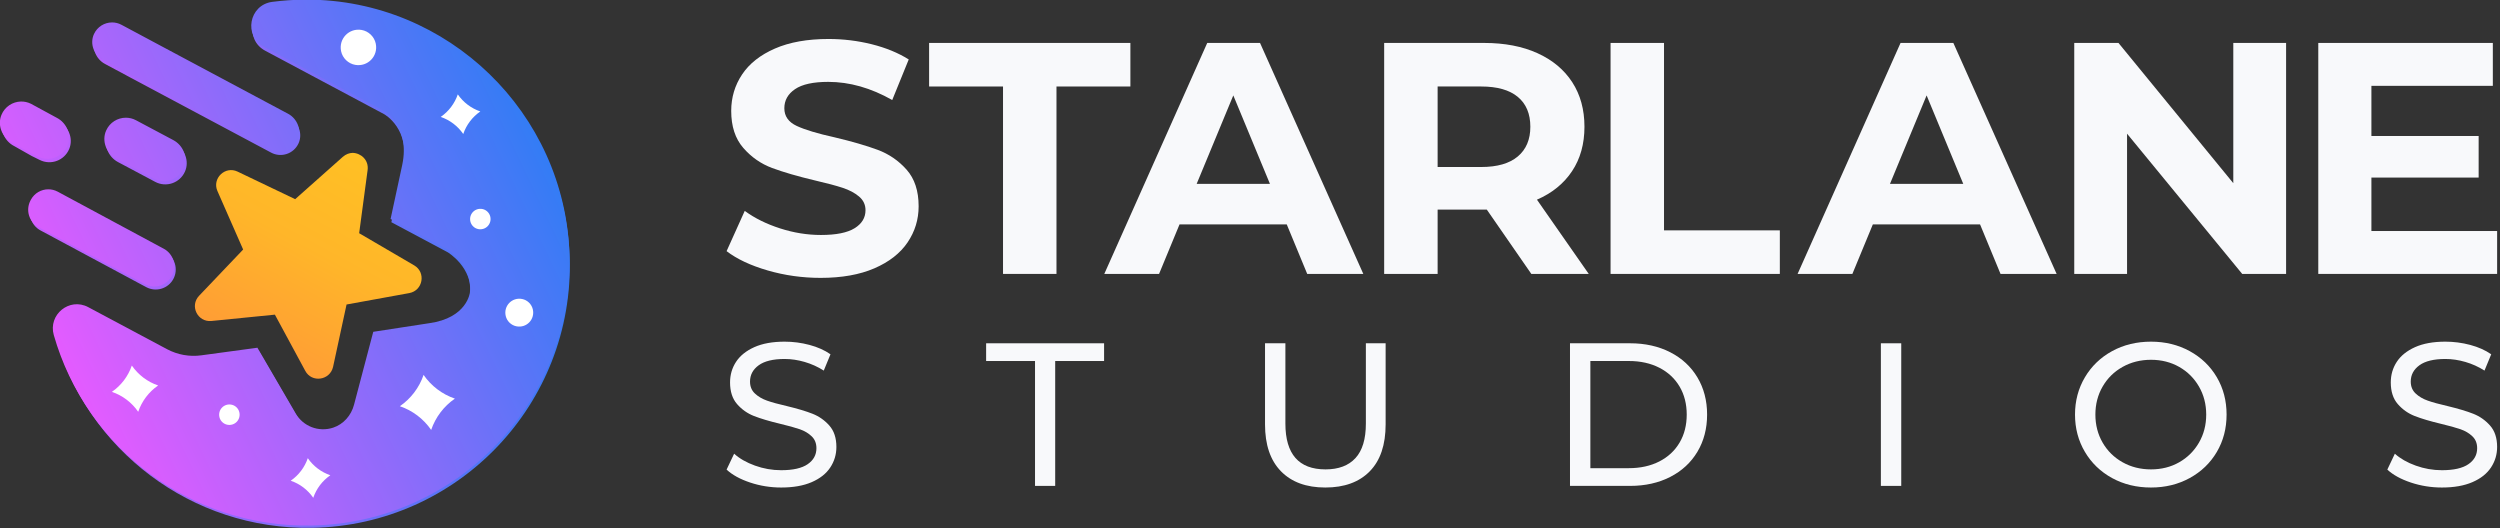 <?xml version="1.0" encoding="UTF-8" standalone="no"?>
<!DOCTYPE svg PUBLIC "-//W3C//DTD SVG 1.1//EN" "http://www.w3.org/Graphics/SVG/1.1/DTD/svg11.dtd">
<svg width="100%" height="100%" viewBox="0 0 833 176" version="1.1" xmlns="http://www.w3.org/2000/svg" xmlns:xlink="http://www.w3.org/1999/xlink" xml:space="preserve" xmlns:serif="http://www.serif.com/" style="fill-rule:evenodd;clip-rule:evenodd;stroke-linejoin:round;stroke-miterlimit:2;">
    <rect x="0" y="0" width="833" height="176" fill="#333333" stroke="none"/>
    <g transform="matrix(1,0,0,1,-178.802,-539.057)">
        <g transform="matrix(1,0,0,1,595.225,0)">
            <g transform="matrix(1,0,0,1,-596.297,2.308)">
                <path d="M181.015,576.183C182.149,573.469 184.713,571.854 187.418,571.772C188.556,571.737 189.721,571.975 190.813,572.517L199.275,577.113C202.695,578.806 204.403,582.864 202.935,586.385C201.326,590.244 196.827,591.886 193.14,590.061L190.428,588.719L184.665,585.458C181.248,583.761 179.544,579.703 181.015,576.183ZM281.647,537.925C281.901,537.923 282.148,537.922 282.401,537.922C329.311,537.925 368.228,575.549 369.694,622.524C371.218,671.298 332.577,711.753 283.941,712.621C243.514,713.344 209.017,686.484 198.397,649.372C196.449,642.567 203.582,636.742 209.828,640.073L236.028,654.047C239.506,655.902 243.48,656.616 247.387,656.086L265.999,653.561L265.987,653.475L266.034,653.556L278.766,675.416C281.235,679.654 286.362,681.701 291.196,680.113C294.651,678.978 297.204,676.029 298.131,672.513L304.528,648.246L304.531,648.269L323.066,645.417C335.745,643.688 336.632,635.203 336.632,635.203C337.542,625.798 329.019,620.785 329.019,620.785L310.277,610.789L314.137,592.88C316.954,579.638 307.805,574.759 307.805,574.759L296.359,568.654L287.641,564.005L268.226,553.643C261.366,549.98 263.247,539.674 270.959,538.665C274.459,538.207 278.025,537.956 281.647,537.925ZM211.74,549.357C212.869,546.901 215.272,545.493 217.761,545.493C218.813,545.493 219.881,545.744 220.874,546.275L233.374,552.959L265.709,570.223L276.215,575.826C279.336,577.491 280.818,581.306 279.344,584.521C277.744,588.013 273.563,589.388 270.224,587.608L259.491,581.883L241.53,572.302L222.18,561.982L222.184,561.978L214.864,558.064C211.741,556.395 210.26,552.574 211.74,549.357ZM215.807,581.361C217.023,578.683 219.635,577.146 222.341,577.146C223.48,577.146 224.637,577.419 225.712,577.994L235.655,583.282L238.108,584.589C241.475,586.385 243.059,590.493 241.485,593.968C239.759,597.776 235.212,599.281 231.583,597.345L228.913,595.921L219.174,590.742C215.81,588.943 214.23,584.835 215.807,581.361ZM190.773,604.413C191.959,602.193 194.234,600.93 196.586,600.93C197.632,600.93 198.694,601.18 199.681,601.707L233.55,619.93L234.896,620.648C238.15,622.381 239.382,626.426 237.649,629.68C235.915,632.934 231.871,634.166 228.616,632.432L227.271,631.716L193.369,613.525C190.162,611.813 188.951,607.824 190.664,604.617L190.773,604.413Z" style="fill:url(#_Linear1);"/>
            </g>
        </g>
        <g transform="matrix(1,0,0,1,595.225,0)">
            <g transform="matrix(1,0,0,1,-160.634,554.52)">
                <path d="M0,74.651C-5.681,73.001 -10.244,70.858 -13.688,68.219L-7.641,54.806C-4.343,57.225 -0.423,59.168 4.123,60.633C8.666,62.1 13.21,62.832 17.755,62.832C22.813,62.832 26.551,62.081 28.97,60.578C31.389,59.076 32.598,57.079 32.598,54.586C32.598,52.755 31.883,51.233 30.454,50.024C29.025,48.814 27.192,47.843 24.957,47.11C22.72,46.378 19.697,45.571 15.886,44.691C10.022,43.3 5.222,41.907 1.484,40.513C-2.254,39.122 -5.461,36.885 -8.136,33.807C-10.813,30.728 -12.149,26.624 -12.149,21.493C-12.149,17.023 -10.94,12.973 -8.521,9.344C-6.102,5.716 -2.457,2.84 2.419,0.714C7.292,-1.411 13.248,-2.474 20.284,-2.474C25.194,-2.474 29.995,-1.887 34.687,-0.716C39.376,0.458 43.482,2.143 47.001,4.342L41.503,17.865C34.393,13.835 27.283,11.818 20.175,11.818C15.189,11.818 11.506,12.625 9.125,14.237C6.742,15.85 5.552,17.975 5.552,20.614C5.552,23.252 6.926,25.214 9.675,26.496C12.423,27.779 16.619,29.043 22.263,30.288C28.126,31.682 32.928,33.075 36.666,34.466C40.404,35.86 43.609,38.058 46.286,41.063C48.96,44.07 50.299,48.137 50.299,53.267C50.299,57.664 49.071,61.678 46.616,65.305C44.159,68.934 40.476,71.811 35.567,73.936C30.655,76.061 24.682,77.125 17.646,77.125C11.561,77.125 5.679,76.3 0,74.651" style="fill:rgb(248,249,251);fill-rule:nonzero;"/>
            </g>
        </g>
        <g transform="matrix(1,0,0,1,595.225,0)">
            <g transform="matrix(1,0,0,1,-82.215,615.812)">
                <path d="M0,-47.935L-24.627,-47.935L-24.627,-62.448L42.438,-62.448L42.438,-47.935L17.811,-47.935L17.811,14.513L0,14.513L0,-47.935Z" style="fill:rgb(248,249,251);fill-rule:nonzero;"/>
            </g>
        </g>
        <g transform="matrix(1,0,0,1,595.225,0)">
            <g transform="matrix(1,0,0,1,6.718,583.38)">
                <path d="M0,16.931L-12.204,-12.534L-24.408,16.931L0,16.931ZM5.608,30.454L-30.125,30.454L-36.941,46.946L-55.191,46.946L-20.889,-30.015L-3.298,-30.015L31.114,46.946L12.424,46.946L5.608,30.454Z" style="fill:rgb(248,249,251);fill-rule:nonzero;"/>
            </g>
        </g>
        <g transform="matrix(1,0,0,1,595.225,0)">
            <g transform="matrix(1,0,0,1,89.309,612.35)">
                <path d="M0,-41.009C-2.786,-43.318 -6.854,-44.472 -12.203,-44.472L-26.716,-44.472L-26.716,-17.646L-12.203,-17.646C-6.854,-17.646 -2.786,-18.817 0,-21.164C2.785,-23.509 4.178,-26.807 4.178,-31.059C4.178,-35.383 2.785,-38.7 0,-41.009M4.507,17.976L-10.335,-3.463L-26.716,-3.463L-26.716,17.976L-44.527,17.976L-44.527,-58.985L-11.214,-58.985C-4.397,-58.985 1.521,-57.848 6.542,-55.576C11.562,-53.304 15.429,-50.079 18.141,-45.901C20.852,-41.723 22.209,-36.776 22.209,-31.059C22.209,-25.342 20.835,-20.412 18.086,-16.272C15.337,-12.13 11.435,-8.961 6.377,-6.761L23.638,17.976L4.507,17.976Z" style="fill:rgb(248,249,251);fill-rule:nonzero;"/>
            </g>
        </g>
        <g transform="matrix(1,0,0,1,595.225,0)">
            <g transform="matrix(1,0,0,1,120.215,630.326)">
                <path d="M0,-76.961L17.811,-76.961L17.811,-14.513L56.401,-14.513L56.401,0L0,0L0,-76.961Z" style="fill:rgb(248,249,251);fill-rule:nonzero;"/>
            </g>
        </g>
        <g transform="matrix(1,0,0,1,595.225,0)">
            <g transform="matrix(1,0,0,1,237.73,583.38)">
                <path d="M0,16.931L-12.204,-12.534L-24.408,16.931L0,16.931ZM5.607,30.454L-30.125,30.454L-36.941,46.946L-55.192,46.946L-20.889,-30.015L-3.298,-30.015L31.114,46.946L12.423,46.946L5.607,30.454Z" style="fill:rgb(248,249,251);fill-rule:nonzero;"/>
            </g>
        </g>
        <g transform="matrix(1,0,0,1,595.225,0)">
            <g transform="matrix(1,0,0,1,345.303,630.326)">
                <path d="M0,-76.961L0,0L-14.623,0L-52.993,-46.727L-52.993,0L-70.584,0L-70.584,-76.961L-55.851,-76.961L-17.591,-30.235L-17.591,-76.961L0,-76.961Z" style="fill:rgb(248,249,251);fill-rule:nonzero;"/>
            </g>
        </g>
        <g transform="matrix(1,0,0,1,595.225,0)">
            <g transform="matrix(1,0,0,1,415.618,567.657)">
                <path d="M0,48.376L0,62.668L-59.589,62.668L-59.589,-14.292L-1.429,-14.292L-1.429,0.001L-41.888,0.001L-41.888,16.712L-6.157,16.712L-6.157,30.565L-41.888,30.565L-41.888,48.376L0,48.376Z" style="fill:rgb(248,249,251);fill-rule:nonzero;"/>
            </g>
        </g>
        <g transform="matrix(1,0,0,1,595.225,0)">
            <g transform="matrix(1,0,0,1,-166.483,654.561)">
                <path d="M0,45.275C-3.326,44.167 -5.94,42.73 -7.84,40.965L-5.329,35.671C-3.519,37.299 -1.2,38.623 1.629,39.641C4.457,40.66 7.365,41.169 10.351,41.169C14.288,41.169 17.23,40.502 19.176,39.166C21.121,37.832 22.095,36.055 22.095,33.838C22.095,32.208 21.562,30.884 20.5,29.867C19.436,28.848 18.124,28.067 16.563,27.525C15.001,26.982 12.795,26.371 9.944,25.691C6.369,24.832 3.484,23.973 1.29,23.113C-0.906,22.254 -2.783,20.93 -4.344,19.141C-5.906,17.355 -6.686,14.945 -6.686,11.913C-6.686,9.379 -6.019,7.093 -4.684,5.056C-3.349,3.02 -1.324,1.391 1.392,0.169C4.107,-1.053 7.477,-1.663 11.506,-1.663C14.311,-1.663 17.072,-1.301 19.787,-0.578C22.502,0.147 24.832,1.187 26.778,2.545L24.539,7.976C22.547,6.709 20.42,5.747 18.158,5.091C15.895,4.435 13.677,4.106 11.506,4.106C7.659,4.106 4.774,4.808 2.851,6.21C0.927,7.614 -0.034,9.424 -0.034,11.641C-0.034,13.27 0.509,14.593 1.595,15.611C2.681,16.63 4.027,17.422 5.634,17.987C7.24,18.554 9.423,19.153 12.184,19.787C15.759,20.646 18.633,21.506 20.805,22.365C22.977,23.226 24.844,24.538 26.405,26.302C27.966,28.067 28.747,30.443 28.747,33.43C28.747,35.92 28.068,38.194 26.711,40.252C25.353,42.312 23.293,43.941 20.534,45.14C17.773,46.339 14.379,46.938 10.351,46.938C6.776,46.938 3.326,46.384 0,45.275" style="fill:rgb(248,249,251);fill-rule:nonzero;"/>
            </g>
        </g>
        <g transform="matrix(1,0,0,1,595.225,0)">
            <g transform="matrix(1,0,0,1,-71.553,695.05)">
                <path d="M0,-35.704L-16.291,-35.704L-16.291,-41.61L23.01,-41.61L23.01,-35.704L6.72,-35.704L6.72,5.906L0,5.906L0,-35.704Z" style="fill:rgb(248,249,251);fill-rule:nonzero;"/>
            </g>
        </g>
        <g transform="matrix(1,0,0,1,595.225,0)">
            <g transform="matrix(1,0,0,1,10.378,658.87)">
                <path d="M0,37.199C-3.53,33.579 -5.295,28.375 -5.295,21.586L-5.295,-5.43L1.493,-5.43L1.493,21.315C1.493,31.497 5.95,36.588 14.865,36.588C19.21,36.588 22.536,35.332 24.844,32.821C27.152,30.309 28.306,26.474 28.306,21.315L28.306,-5.43L34.89,-5.43L34.89,21.586C34.89,28.42 33.125,33.636 29.595,37.233C26.066,40.831 21.133,42.629 14.797,42.629C8.461,42.629 3.53,40.82 0,37.199" style="fill:rgb(248,249,251);fill-rule:nonzero;"/>
            </g>
        </g>
        <g transform="matrix(1,0,0,1,595.225,0)">
            <g transform="matrix(1,0,0,1,126.316,659.346)">
                <path d="M0,35.704C3.846,35.704 7.228,34.958 10.148,33.464C13.067,31.971 15.317,29.879 16.902,27.185C18.485,24.493 19.278,21.381 19.278,17.852C19.278,14.322 18.485,11.212 16.902,8.518C15.317,5.826 13.067,3.733 10.148,2.239C7.228,0.746 3.846,-0.001 0,-0.001L-12.83,-0.001L-12.83,35.704L0,35.704ZM-19.617,-5.906L0.407,-5.906C5.43,-5.906 9.887,-4.911 13.78,-2.919C17.67,-0.927 20.692,1.866 22.841,5.464C24.99,9.061 26.066,13.191 26.066,17.852C26.066,22.514 24.99,26.642 22.841,30.239C20.692,33.837 17.67,36.632 13.78,38.623C9.887,40.615 5.43,41.61 0.407,41.61L-19.617,41.61L-19.617,-5.906Z" style="fill:rgb(248,249,251);fill-rule:nonzero;"/>
            </g>
        </g>
        <g transform="matrix(1,0,0,1,595.225,0)">
            <g transform="matrix(1,0,0,1,-559.438,512.506)">
                <rect x="769.721" y="140.934" width="6.788" height="47.516" style="fill:rgb(248,249,251);"/>
            </g>
        </g>
        <g transform="matrix(1,0,0,1,595.225,0)">
            <g transform="matrix(1,0,0,1,309.692,661.315)">
                <path d="M0,31.767C2.783,30.183 4.977,28 6.585,25.217C8.19,22.433 8.994,19.323 8.994,15.883C8.994,12.445 8.19,9.333 6.585,6.55C4.977,3.766 2.783,1.583 0,-0.001C-2.783,-1.584 -5.918,-2.376 -9.402,-2.376C-12.886,-2.376 -16.043,-1.584 -18.871,-0.001C-21.699,1.583 -23.917,3.766 -25.523,6.55C-27.13,9.333 -27.932,12.445 -27.932,15.883C-27.932,19.323 -27.13,22.433 -25.523,25.217C-23.917,28 -21.699,30.183 -18.871,31.767C-16.043,33.352 -12.886,34.143 -9.402,34.143C-5.918,34.143 -2.783,33.352 0,31.767M-22.367,37.028C-26.213,34.924 -29.233,32.016 -31.428,28.306C-33.623,24.595 -34.721,20.454 -34.721,15.883C-34.721,11.313 -33.623,7.173 -31.428,3.461C-29.233,-0.249 -26.213,-3.157 -22.367,-5.262C-18.521,-7.365 -14.198,-8.417 -9.402,-8.417C-4.65,-8.417 -0.351,-7.365 3.496,-5.262C7.342,-3.157 10.352,-0.261 12.524,3.427C14.696,7.116 15.782,11.268 15.782,15.883C15.782,20.499 14.696,24.651 12.524,28.339C10.352,32.028 7.342,34.924 3.496,37.028C-0.351,39.132 -4.65,40.184 -9.402,40.184C-14.198,40.184 -18.521,39.132 -22.367,37.028" style="fill:rgb(248,249,251);fill-rule:nonzero;"/>
            </g>
        </g>
        <g transform="matrix(1,0,0,1,595.225,0)">
            <g transform="matrix(1,0,0,1,386.871,654.561)">
                <path d="M0,45.275C-3.326,44.167 -5.939,42.73 -7.839,40.965L-5.328,35.671C-3.519,37.299 -1.199,38.623 1.629,39.641C4.457,40.66 7.365,41.169 10.352,41.169C14.289,41.169 17.23,40.502 19.176,39.166C21.122,37.832 22.095,36.055 22.095,33.838C22.095,32.208 21.563,30.884 20.5,29.867C19.436,28.848 18.124,28.067 16.563,27.525C15.002,26.982 12.796,26.371 9.945,25.691C6.369,24.832 3.484,23.973 1.29,23.113C-0.906,22.254 -2.782,20.93 -4.343,19.141C-5.906,17.355 -6.686,14.945 -6.686,11.913C-6.686,9.379 -6.018,7.093 -4.684,5.056C-3.349,3.02 -1.323,1.391 1.392,0.169C4.107,-1.053 7.478,-1.663 11.506,-1.663C14.312,-1.663 17.072,-1.301 19.787,-0.578C22.502,0.147 24.833,1.187 26.78,2.545L24.539,7.976C22.547,6.709 20.421,5.747 18.158,5.091C15.895,4.435 13.678,4.106 11.506,4.106C7.66,4.106 4.775,4.808 2.852,6.21C0.927,7.614 -0.034,9.424 -0.034,11.641C-0.034,13.27 0.509,14.593 1.596,15.611C2.681,16.63 4.028,17.422 5.635,17.987C7.24,18.554 9.425,19.153 12.185,19.787C15.759,20.646 18.633,21.506 20.806,22.365C22.978,23.226 24.845,24.538 26.406,26.302C27.967,28.067 28.747,30.443 28.747,33.43C28.747,35.92 28.069,38.194 26.711,40.252C25.354,42.312 23.294,43.941 20.534,45.14C17.773,46.339 14.379,46.938 10.352,46.938C6.777,46.938 3.326,46.384 0,45.275" style="fill:rgb(248,249,251);fill-rule:nonzero;"/>
            </g>
        </g>
        <g transform="matrix(1,0,0,1,595.225,0)">
            <g transform="matrix(1.003,0,0,1.003,-597.489,-0.6)">
                <path d="M181.015,576.183C182.149,573.469 184.713,571.854 187.418,571.772C188.556,571.737 189.721,571.975 190.813,572.517L199.275,577.113C202.695,578.806 204.403,582.864 202.935,586.385C201.326,590.244 196.827,591.886 193.14,590.061L190.428,588.719L184.665,585.458C181.248,583.761 179.544,579.703 181.015,576.183ZM281.647,537.925C281.901,537.923 282.148,537.922 282.401,537.922C329.311,537.925 368.228,575.549 369.694,622.524C371.218,671.298 332.577,711.753 283.941,712.621C243.514,713.344 209.017,686.484 198.397,649.372C196.449,642.567 203.582,636.742 209.828,640.073L236.028,654.047C239.506,655.902 243.48,656.616 247.387,656.086L265.999,653.561L265.987,653.475L266.034,653.556L278.766,675.416C281.235,679.654 286.362,681.701 291.196,680.113C294.651,678.978 297.204,676.029 298.131,672.513L304.528,648.246L304.531,648.269L323.066,645.417C335.745,643.688 336.632,635.203 336.632,635.203C337.542,625.798 329.019,620.785 329.019,620.785L310.277,610.789L314.137,592.88C316.954,579.638 307.805,574.759 307.805,574.759L296.359,568.654L287.641,564.005L268.226,553.643C261.366,549.98 263.247,539.674 270.959,538.665C274.459,538.207 278.025,537.956 281.647,537.925ZM211.74,549.357C212.869,546.901 215.272,545.493 217.761,545.493C218.813,545.493 219.881,545.744 220.874,546.275L233.374,552.959L265.709,570.223L276.215,575.826C279.336,577.491 280.818,581.306 279.344,584.521C277.744,588.013 273.563,589.388 270.224,587.608L259.491,581.883L241.53,572.302L222.18,561.982L222.184,561.978L214.864,558.064C211.741,556.395 210.26,552.574 211.74,549.357ZM215.807,581.361C217.023,578.683 219.635,577.146 222.341,577.146C223.48,577.146 224.637,577.419 225.712,577.994L235.655,583.282L238.108,584.589C241.475,586.385 243.059,590.493 241.485,593.968C239.759,597.776 235.212,599.281 231.583,597.345L228.913,595.921L219.174,590.742C215.81,588.943 214.23,584.835 215.807,581.361ZM190.773,604.413C191.959,602.193 194.234,600.93 196.586,600.93C197.632,600.93 198.694,601.18 199.681,601.707L233.55,619.93L234.896,620.648C238.15,622.381 239.382,626.426 237.649,629.68C235.915,632.934 231.871,634.166 228.616,632.432L227.271,631.716L193.369,613.525C190.162,611.813 188.951,607.824 190.664,604.617L190.773,604.413Z" style="fill:url(#_Linear2);"/>
            </g>
        </g>
        <g transform="matrix(1,0,0,1,595.225,0)">
            <g transform="matrix(38.256,-70.216,-70.216,-38.256,-330.887,654.348)">
                <path d="M0.864,0.062L0.614,0.152L0.6,0.418C0.597,0.475 0.524,0.498 0.489,0.453L0.326,0.242L0.069,0.311C0.013,0.326 -0.031,0.264 0.001,0.216L0.151,-0.004L0.006,-0.227C-0.026,-0.275 0.02,-0.337 0.076,-0.321L0.331,-0.246L0.498,-0.453C0.535,-0.498 0.607,-0.473 0.609,-0.416L0.617,-0.15L0.865,-0.055C0.904,-0.04 0.914,0.003 0.898,0.034C0.891,0.046 0.88,0.056 0.864,0.062Z" style="fill:url(#_Linear3);fill-rule:nonzero;"/>
            </g>
        </g>
        <g transform="matrix(1,0,0,1,595.225,0)">
            <g transform="matrix(-0.214,-0.98,-0.98,0.214,-299.458,549.478)">
                <path d="M-5.76,-7.151C-9.984,-7.111 -12.788,-2.911 -11.204,1.006C-10.32,3.194 -8.12,4.662 -5.76,4.639C-1.536,4.599 1.268,0.399 -0.316,-3.518C-1.2,-5.706 -3.4,-7.174 -5.76,-7.151" style="fill:white;fill-rule:nonzero;"/>
            </g>
        </g>
        <g transform="matrix(1,0,0,1,595.225,0)">
            <g transform="matrix(-0.247,-0.972,-0.972,0.247,-341.621,674.234)">
                <path d="M-3.299,-4.241C-5.839,-4.209 -7.449,-1.611 -6.347,0.677C-5.791,1.831 -4.579,2.582 -3.299,2.566C-0.759,2.535 0.851,-0.063 -0.251,-2.352C-0.807,-3.505 -2.019,-4.257 -3.299,-4.241" style="fill:white;fill-rule:nonzero;"/>
            </g>
        </g>
        <g transform="matrix(1,0,0,1,595.225,0)">
            <g transform="matrix(-0.247,-0.972,-0.972,0.247,-258.006,609.047)">
                <path d="M-3.299,-4.24C-5.839,-4.208 -7.448,-1.611 -6.347,0.678C-5.791,1.831 -4.579,2.582 -3.299,2.566C-0.758,2.534 0.851,-0.062 -0.25,-2.352C-0.806,-3.504 -2.018,-4.256 -3.299,-4.24" style="fill:white;fill-rule:nonzero;"/>
            </g>
        </g>
        <g transform="matrix(1,0,0,1,595.225,0)">
            <g transform="matrix(0.137,0.994,0.994,-0.137,-264.781,570.689)">
                <path d="M6.579,-5.735C5.136,-2.865 2.807,-0.536 -0.063,0.907C2.807,2.349 5.137,4.678 6.579,7.548C8.022,4.678 10.351,2.349 13.221,0.907C10.35,-0.536 8.021,-2.865 6.579,-5.735" style="fill:white;fill-rule:nonzero;"/>
            </g>
        </g>
        <g transform="matrix(1,0,0,1,595.225,0)">
            <g transform="matrix(-0.247,-0.972,-0.972,0.247,-245.621,639.147)">
                <path d="M-4.493,-5.775C-7.953,-5.732 -10.145,-2.194 -8.644,0.923C-7.888,2.493 -6.236,3.517 -4.493,3.495C-1.033,3.452 1.159,-0.086 -0.342,-3.203C-1.098,-4.773 -2.75,-5.797 -4.493,-5.775" style="fill:white;fill-rule:nonzero;"/>
            </g>
        </g>
        <g transform="matrix(1,0,0,1,595.225,0)">
            <g transform="matrix(0.137,0.994,0.994,-0.137,-314.757,691.908)">
                <path d="M6.579,-5.735C5.136,-2.865 2.807,-0.536 -0.063,0.907C2.807,2.349 5.137,4.678 6.579,7.548C8.022,4.678 10.351,2.349 13.221,0.907C10.35,-0.536 8.021,-2.865 6.579,-5.735" style="fill:white;fill-rule:nonzero;"/>
            </g>
        </g>
        <g transform="matrix(1,0,0,1,595.225,0)">
            <g transform="matrix(0.16,1.16,1.16,-0.16,-373.541,661.074)">
                <path d="M6.579,-5.735C5.136,-2.865 2.807,-0.536 -0.063,0.907C2.807,2.349 5.137,4.678 6.579,7.548C8.022,4.678 10.351,2.349 13.221,0.907C10.35,-0.536 8.021,-2.865 6.579,-5.735" style="fill:white;fill-rule:nonzero;"/>
            </g>
        </g>
        <g transform="matrix(1,0,0,1,595.225,0)">
            <g transform="matrix(0.137,0.994,0.994,-0.137,-276.526,664.232)">
                <path d="M9.138,-7.964C7.134,-3.979 3.9,-0.744 -0.086,1.259C3.899,3.263 7.134,6.497 9.138,10.483C11.141,6.498 14.375,3.263 18.361,1.26C14.376,-0.744 11.142,-3.979 9.138,-7.964" style="fill:white;fill-rule:nonzero;"/>
            </g>
        </g>
    </g>
    <defs>
        <linearGradient id="_Linear1" x1="0" y1="0" x2="1" y2="0" gradientUnits="userSpaceOnUse" gradientTransform="matrix(205.445,0,0,-171.609,167.95,639.979)"><stop offset="0" style="stop-color:rgb(215,91,255);stop-opacity:1"/><stop offset="1" style="stop-color:rgb(52,124,245);stop-opacity:1"/></linearGradient>
        <linearGradient id="_Linear2" x1="0" y1="0" x2="1" y2="0" gradientUnits="userSpaceOnUse" gradientTransform="matrix(156.729,-75.37,75.37,156.729,203.008,661.69)"><stop offset="0" style="stop-color:rgb(228,91,255);stop-opacity:1"/><stop offset="1" style="stop-color:rgb(52,124,245);stop-opacity:1"/></linearGradient>
        <linearGradient id="_Linear3" x1="0" y1="0" x2="1" y2="0" gradientUnits="userSpaceOnUse" gradientTransform="matrix(0.925,0.005,-0.005,0.964,-0.02,-0.003)"><stop offset="0" style="stop-color:rgb(255,157,53);stop-opacity:1"/><stop offset="0.53" style="stop-color:rgb(255,182,41);stop-opacity:1"/><stop offset="1" style="stop-color:rgb(255,192,36);stop-opacity:1"/></linearGradient>
    </defs>
</svg>
